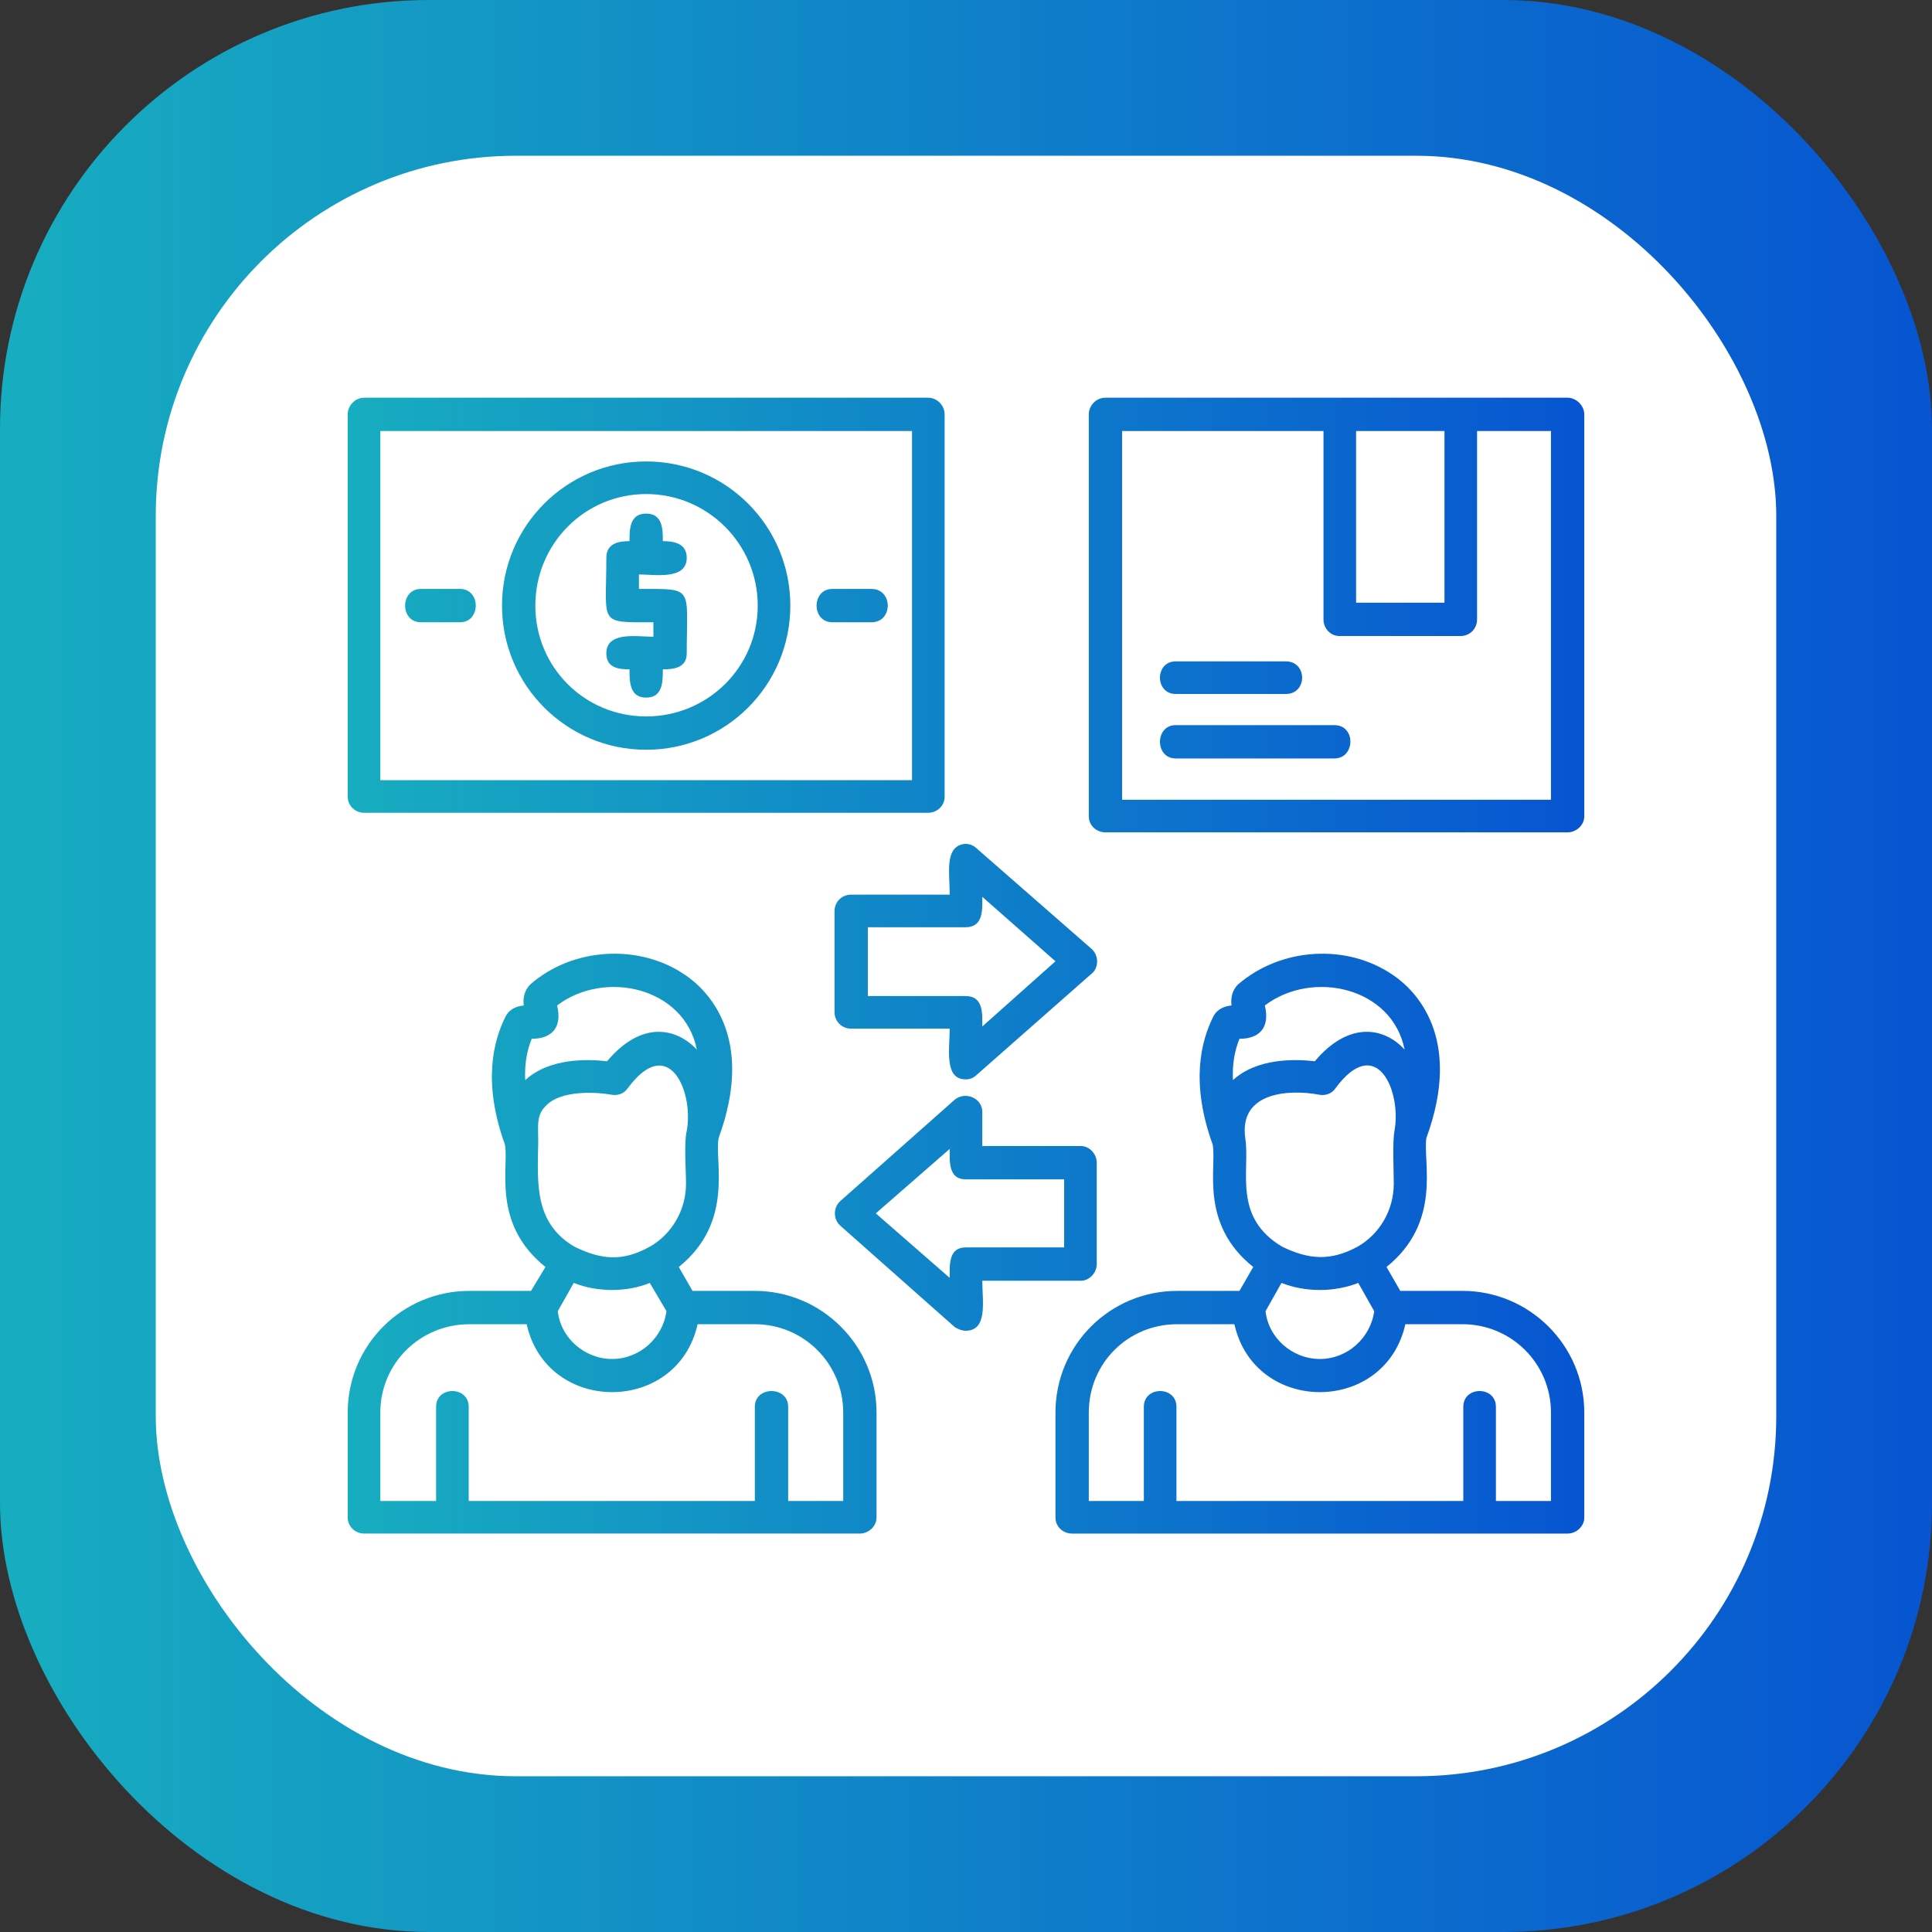 <?xml version="1.0" encoding="UTF-8"?>
<!DOCTYPE svg PUBLIC "-//W3C//DTD SVG 1.1//EN" "http://www.w3.org/Graphics/SVG/1.1/DTD/svg11.dtd">
<!-- Creator: CorelDRAW -->
<svg xmlns="http://www.w3.org/2000/svg" xml:space="preserve" width="2.667in" height="2.667in" version="1.1" style="shape-rendering:geometricPrecision; text-rendering:geometricPrecision; image-rendering:optimizeQuality; fill-rule:evenodd; clip-rule:evenodd"
viewBox="0 0 2667 2667"
 xmlns:xlink="http://www.w3.org/1999/xlink">
 <rect x="0" y="0" width="2667" height="2667" fill="#333333" stroke="none"/>
 <defs>
  <style type="text/css">
   <![CDATA[
    .fil1 {fill:white}
    .fil0 {fill:url(#id0)}
    .fil2 {fill:url(#id1)}
   ]]>
  </style>
  <linearGradient id="id0" gradientUnits="userSpaceOnUse" x1="-0.004" y1="1333.33" x2="2666.67" y2="1333.33">
   <stop offset="0" style="stop-opacity:1; stop-color:#17adc0"/>
   <stop offset="1" style="stop-opacity:1; stop-color:#0755d1"/>
  </linearGradient>
  <linearGradient id="id1" gradientUnits="userSpaceOnUse" xlink:href="#id0" x1="480.004" y1="1333.33" x2="2186.65" y2="1333.33">
  </linearGradient>
 </defs>
 <g id="_336234432">
  <rect class="fil0" width="2667" height="2667" rx="592" ry="592"/>
  <rect class="fil1" x="215" y="215" width="2237" height="2237" rx="497" ry="497"/>
 </g>
 <g id="Layer_x0020_1">
  <path class="fil2" d="M2164 2117l-684 0c-13,0 -23,-10 -23,-22l0 -145c0,-93 75,-168 168,-168l86 0 19 -33c-75,-60 -50,-138 -56,-169 -31,-86 -16,-143 1,-177 6,-11 16,-14 25,-15 -1,-9 0,-20 9,-29 59,-51 150,-57 214,-13 31,21 97,86 46,225 -5,33 22,116 -55,178l19 33 86 0c92,0 168,75 168,168l0 145c0,12 -11,22 -23,22zm0 -968l-638 0c-13,0 -23,-10 -23,-22l0 -555c0,-12 10,-23 23,-23l638 0c12,0 23,11 23,23l0 555c0,12 -11,22 -23,22zm-615 -45l592 0 0 -509 -102 0 0 260c0,13 -10,23 -23,23l-167 0c-12,0 -22,-10 -22,-23l0 -260 -278 0 0 509zm445 -509l-122 0 0 237 122 0 0 -237zm-713 527l-778 0c-13,0 -23,-10 -23,-22l0 -528c0,-12 10,-23 23,-23l778 0c13,0 23,11 23,23l0 528c0,12 -10,22 -23,22zm-756 -45l734 0 0 -482 -734 0 0 482zm1317 -30l-219 0c-29,0 -29,-46 0,-46l219 0c30,0 29,46 0,46zm-67 -89l-152 0c-29,0 -29,-45 0,-45l152 0c30,0 30,45 0,45zm-442 532c-30,0 -22,-42 -22,-70l-136 0c-13,0 -23,-10 -23,-23l0 -139c0,-13 10,-23 23,-23l136 0c0,-28 -6,-59 13,-68 8,-4 18,-2 24,4l159 139c10,9 10,26 0,34l-159 140c-4,4 -9,6 -15,6zm-135 -115l135 0c25,0 23,25 23,42l101 -90 -101 -89c0,17 2,42 -23,42l-135 0 0 95zm135 462c-5,0 -10,-2 -15,-5l-158 -140c-10,-9 -10,-25 0,-34l158 -140c15,-12 38,-2 38,17l0 47 136 0c12,0 22,11 22,23l0 140c0,12 -10,23 -22,23l-136 0c0,28 8,69 -23,69zm-124 -162l102 89c0,-17 -2,-42 22,-42l136 0 0 -94 -136 0c-24,0 -22,-25 -22,-42l-102 89zm-317 -712c-23,0 -23,-22 -23,-39 -15,0 -32,-2 -32,-22 0,-31 43,-23 65,-23l0 -20c-77,0 -65,4 -65,-89 0,-20 17,-23 32,-23 0,-16 0,-38 23,-38 23,0 23,22 23,38 15,0 33,3 33,23 0,31 -44,23 -66,23l0 20c77,0 66,-4 66,89 0,20 -18,22 -33,22 0,17 0,39 -23,39zm0 72c-110,0 -199,-89 -199,-199 0,-110 89,-199 199,-199 110,0 199,89 199,199 0,110 -89,199 -199,199zm0 -353c-85,0 -153,69 -153,154 0,85 68,153 153,153 85,0 154,-68 154,-153 0,-85 -69,-154 -154,-154zm-257 177l-54 0c-29,0 -29,-46 0,-46l54 0c29,0 29,46 0,46zm568 0l-54 0c-29,0 -29,-46 0,-46l54 0c30,0 30,46 0,46zm-470 923l20 -33c-75,-60 -50,-138 -56,-169 -31,-86 -16,-143 1,-177 6,-11 16,-14 25,-15 -1,-9 0,-20 9,-29 58,-51 150,-57 214,-13 31,21 97,86 46,225 -6,33 22,116 -55,178l19 33 86 0c92,0 168,75 168,168l0 145c0,12 -11,22 -23,22l-684 0c-13,0 -23,-10 -23,-22l0 -145c0,-93 75,-168 168,-168l85 0zm60 -61c37,18 66,21 104,0 30,-17 50,-50 50,-87 0,-19 -3,-56 1,-73 10,-54 -25,-136 -82,-58 -5,7 -14,10 -23,8 -17,-3 -66,-7 -88,14 -15,14 -12,27 -12,51 -1,57 -6,112 50,145zm-1 50l-22 39c4,37 37,66 75,66 38,0 70,-29 75,-66l-23 -39c-32,13 -72,13 -105,0zm-190 301l0 -130c0,-29 45,-29 45,0l0 130 395 0 0 -130c0,-29 46,-29 46,0l0 130 76 0 0 -122c0,-68 -55,-122 -122,-122l-79 0c-28,125 -208,125 -236,0l-79 0c-68,0 -123,54 -123,122l0 122 77 0zm123 -581c34,-31 87,-29 113,-26 48,-57 96,-46 124,-16 -17,-86 -127,-111 -193,-61 7,28 -5,46 -35,46 -7,17 -10,36 -9,57zm1022 319c4,37 37,66 75,66 38,0 70,-29 75,-66l-22 -39c-33,13 -73,13 -106,0l-22 39zm23 -89c37,18 67,20 104,0 30,-17 50,-50 50,-87 0,-19 -2,-56 1,-73 10,-55 -25,-136 -82,-58 -5,7 -14,10 -23,8 -38,-7 -110,-5 -101,60 7,45 -18,109 51,150zm-191 351l0 -130c0,-29 45,-29 45,0l0 130 396 0 0 -130c0,-29 45,-29 45,0l0 130 76 0 0 -122c0,-68 -55,-122 -122,-122l-79 0c-28,125 -208,125 -236,0l-79 0c-68,0 -122,54 -122,122l0 122 76 0zm123 -581c34,-31 87,-29 113,-26 48,-57 97,-46 124,-16 -17,-86 -127,-111 -193,-61 7,28 -5,46 -35,46 -7,17 -10,36 -9,57z"/>
 </g>
</svg>
